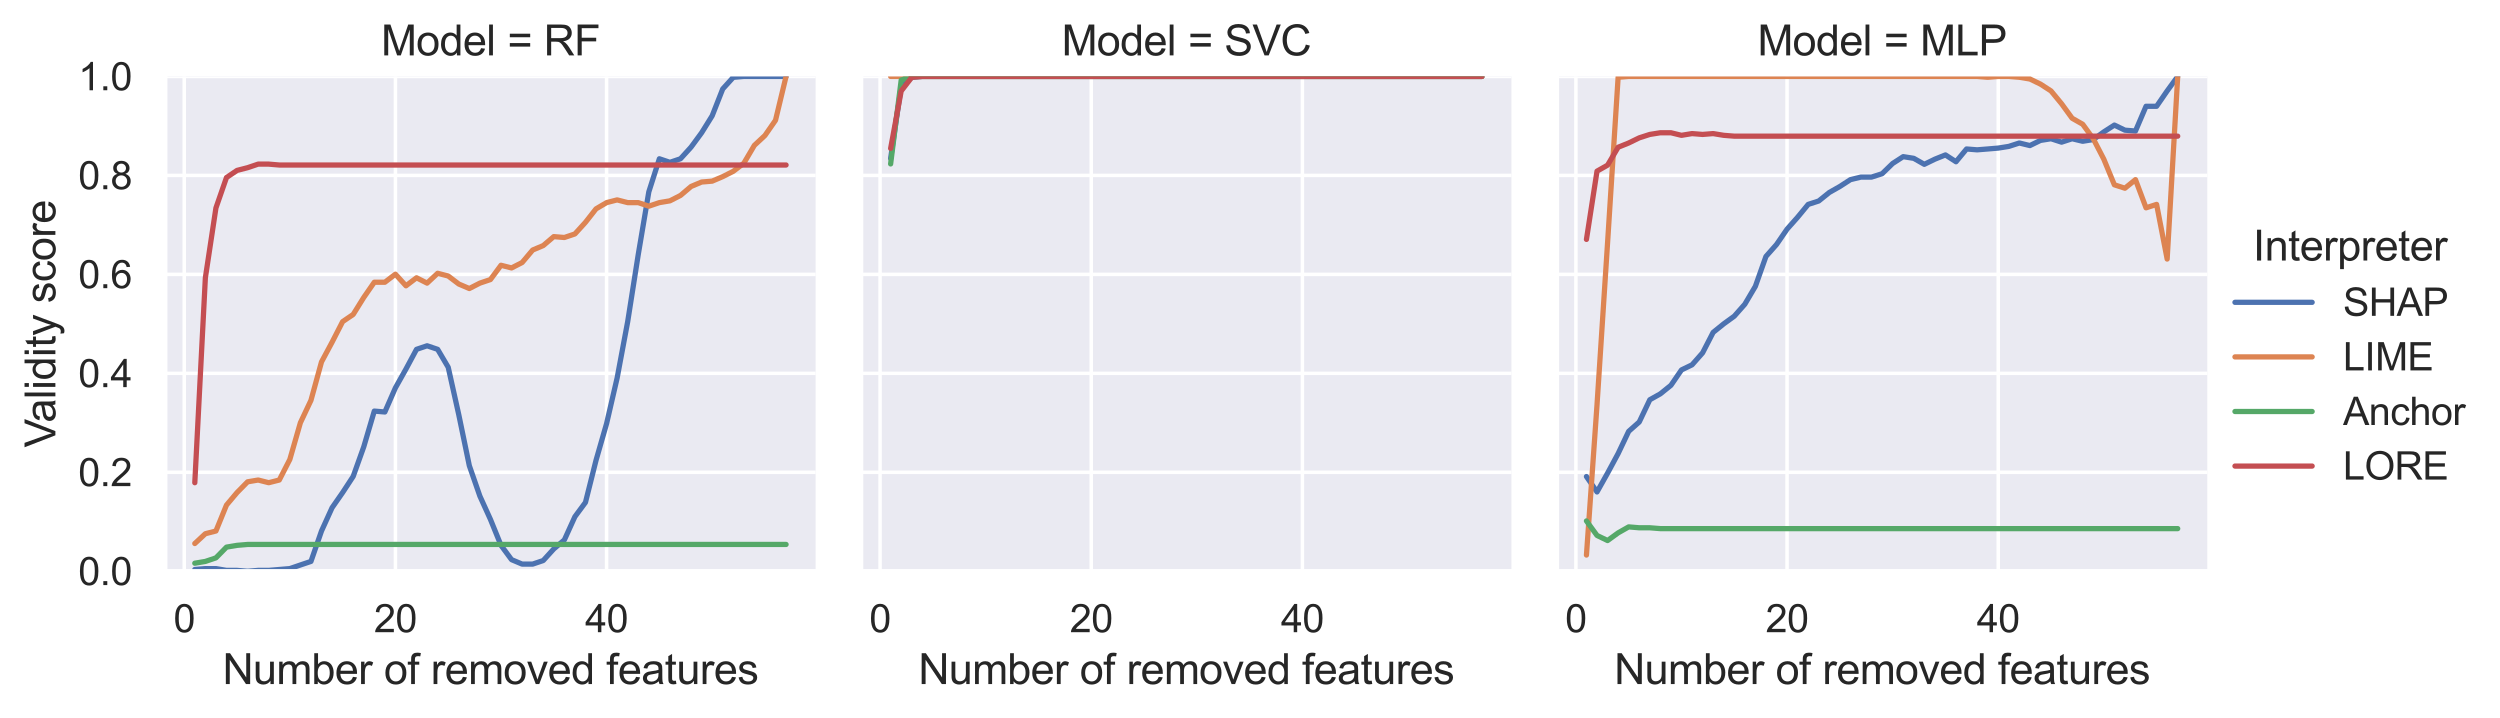 <?xml version="1.0" encoding="utf-8" standalone="no"?>
<!DOCTYPE svg PUBLIC "-//W3C//DTD SVG 1.1//EN"
  "http://www.w3.org/Graphics/SVG/1.1/DTD/svg11.dtd">
<svg xmlns:xlink="http://www.w3.org/1999/xlink" width="712.658pt" height="204.584pt" viewBox="0 0 712.658 204.584" xmlns="http://www.w3.org/2000/svg" version="1.1">
 <defs>
  <style type="text/css">*{stroke-linejoin: round; stroke-linecap: butt}</style>
 </defs>
 <g id="figure_1">
  <g id="patch_1">
   <path d="M 0 204.584 
L 712.658 204.584 
L 712.658 0 
L 0 0 
z
" style="fill: #ffffff"/>
  </g>
  <g id="axes_1">
   <g id="patch_2">
    <path d="M 47.105 162.849 
L 232.506 162.849 
L 232.506 21.789 
L 47.105 21.789 
z
" style="fill: #eaeaf2"/>
   </g>
   <g id="matplotlib.axis_1">
    <g id="xtick_1">
     <g id="line2d_1">
      <path d="M 52.523 162.849 
L 52.523 21.789 
" clip-path="url(#p272e0fad23)" style="fill: none; stroke: #ffffff; stroke-linecap: round"/>
     </g>
     <g id="text_1">
      <!-- 0 -->
      <g style="fill: #262626" transform="translate(49.464 180.223) scale(0.11 -0.11)">
       <defs>
        <path id="ArialMT-30" d="M 266 2259 
Q 266 3072 433 3567 
Q 600 4063 929 4331 
Q 1259 4600 1759 4600 
Q 2128 4600 2406 4451 
Q 2684 4303 2865 4023 
Q 3047 3744 3150 3342 
Q 3253 2941 3253 2259 
Q 3253 1453 3087 958 
Q 2922 463 2592 192 
Q 2263 -78 1759 -78 
Q 1097 -78 719 397 
Q 266 969 266 2259 
z
M 844 2259 
Q 844 1131 1108 757 
Q 1372 384 1759 384 
Q 2147 384 2411 759 
Q 2675 1134 2675 2259 
Q 2675 3391 2411 3762 
Q 2147 4134 1753 4134 
Q 1366 4134 1134 3806 
Q 844 3388 844 2259 
z
" transform="scale(0.016)"/>
       </defs>
       <use xlink:href="#ArialMT-30"/>
      </g>
     </g>
    </g>
    <g id="xtick_2">
     <g id="line2d_2">
      <path d="M 112.718 162.849 
L 112.718 21.789 
" clip-path="url(#p272e0fad23)" style="fill: none; stroke: #ffffff; stroke-linecap: round"/>
     </g>
     <g id="text_2">
      <!-- 20 -->
      <g style="fill: #262626" transform="translate(106.601 180.223) scale(0.11 -0.11)">
       <defs>
        <path id="ArialMT-32" d="M 3222 541 
L 3222 0 
L 194 0 
Q 188 203 259 391 
Q 375 700 629 1000 
Q 884 1300 1366 1694 
Q 2113 2306 2375 2664 
Q 2638 3022 2638 3341 
Q 2638 3675 2398 3904 
Q 2159 4134 1775 4134 
Q 1369 4134 1125 3890 
Q 881 3647 878 3216 
L 300 3275 
Q 359 3922 746 4261 
Q 1134 4600 1788 4600 
Q 2447 4600 2831 4234 
Q 3216 3869 3216 3328 
Q 3216 3053 3103 2787 
Q 2991 2522 2730 2228 
Q 2469 1934 1863 1422 
Q 1356 997 1212 845 
Q 1069 694 975 541 
L 3222 541 
z
" transform="scale(0.016)"/>
       </defs>
       <use xlink:href="#ArialMT-32"/>
       <use xlink:href="#ArialMT-30" x="55.615"/>
      </g>
     </g>
    </g>
    <g id="xtick_3">
     <g id="line2d_3">
      <path d="M 172.913 162.849 
L 172.913 21.789 
" clip-path="url(#p272e0fad23)" style="fill: none; stroke: #ffffff; stroke-linecap: round"/>
     </g>
     <g id="text_3">
      <!-- 40 -->
      <g style="fill: #262626" transform="translate(166.796 180.223) scale(0.11 -0.11)">
       <defs>
        <path id="ArialMT-34" d="M 2069 0 
L 2069 1097 
L 81 1097 
L 81 1613 
L 2172 4581 
L 2631 4581 
L 2631 1613 
L 3250 1613 
L 3250 1097 
L 2631 1097 
L 2631 0 
L 2069 0 
z
M 2069 1613 
L 2069 3678 
L 634 1613 
L 2069 1613 
z
" transform="scale(0.016)"/>
       </defs>
       <use xlink:href="#ArialMT-34"/>
       <use xlink:href="#ArialMT-30" x="55.615"/>
      </g>
     </g>
    </g>
    <g id="text_4">
     <!-- Number of removed features -->
     <g style="fill: #262626" transform="translate(63.443 194.999) scale(0.12 -0.12)">
      <defs>
       <path id="ArialMT-4e" d="M 488 0 
L 488 4581 
L 1109 4581 
L 3516 984 
L 3516 4581 
L 4097 4581 
L 4097 0 
L 3475 0 
L 1069 3600 
L 1069 0 
L 488 0 
z
" transform="scale(0.016)"/>
       <path id="ArialMT-75" d="M 2597 0 
L 2597 488 
Q 2209 -75 1544 -75 
Q 1250 -75 995 37 
Q 741 150 617 320 
Q 494 491 444 738 
Q 409 903 409 1263 
L 409 3319 
L 972 3319 
L 972 1478 
Q 972 1038 1006 884 
Q 1059 663 1231 536 
Q 1403 409 1656 409 
Q 1909 409 2131 539 
Q 2353 669 2445 892 
Q 2538 1116 2538 1541 
L 2538 3319 
L 3100 3319 
L 3100 0 
L 2597 0 
z
" transform="scale(0.016)"/>
       <path id="ArialMT-6d" d="M 422 0 
L 422 3319 
L 925 3319 
L 925 2853 
Q 1081 3097 1340 3245 
Q 1600 3394 1931 3394 
Q 2300 3394 2536 3241 
Q 2772 3088 2869 2813 
Q 3263 3394 3894 3394 
Q 4388 3394 4653 3120 
Q 4919 2847 4919 2278 
L 4919 0 
L 4359 0 
L 4359 2091 
Q 4359 2428 4304 2576 
Q 4250 2725 4106 2815 
Q 3963 2906 3769 2906 
Q 3419 2906 3187 2673 
Q 2956 2441 2956 1928 
L 2956 0 
L 2394 0 
L 2394 2156 
Q 2394 2531 2256 2718 
Q 2119 2906 1806 2906 
Q 1569 2906 1367 2781 
Q 1166 2656 1075 2415 
Q 984 2175 984 1722 
L 984 0 
L 422 0 
z
" transform="scale(0.016)"/>
       <path id="ArialMT-62" d="M 941 0 
L 419 0 
L 419 4581 
L 981 4581 
L 981 2947 
Q 1338 3394 1891 3394 
Q 2197 3394 2470 3270 
Q 2744 3147 2920 2923 
Q 3097 2700 3197 2384 
Q 3297 2069 3297 1709 
Q 3297 856 2875 390 
Q 2453 -75 1863 -75 
Q 1275 -75 941 416 
L 941 0 
z
M 934 1684 
Q 934 1088 1097 822 
Q 1363 388 1816 388 
Q 2184 388 2453 708 
Q 2722 1028 2722 1663 
Q 2722 2313 2464 2622 
Q 2206 2931 1841 2931 
Q 1472 2931 1203 2611 
Q 934 2291 934 1684 
z
" transform="scale(0.016)"/>
       <path id="ArialMT-65" d="M 2694 1069 
L 3275 997 
Q 3138 488 2766 206 
Q 2394 -75 1816 -75 
Q 1088 -75 661 373 
Q 234 822 234 1631 
Q 234 2469 665 2931 
Q 1097 3394 1784 3394 
Q 2450 3394 2872 2941 
Q 3294 2488 3294 1666 
Q 3294 1616 3291 1516 
L 816 1516 
Q 847 969 1125 678 
Q 1403 388 1819 388 
Q 2128 388 2347 550 
Q 2566 713 2694 1069 
z
M 847 1978 
L 2700 1978 
Q 2663 2397 2488 2606 
Q 2219 2931 1791 2931 
Q 1403 2931 1139 2672 
Q 875 2413 847 1978 
z
" transform="scale(0.016)"/>
       <path id="ArialMT-72" d="M 416 0 
L 416 3319 
L 922 3319 
L 922 2816 
Q 1116 3169 1280 3281 
Q 1444 3394 1641 3394 
Q 1925 3394 2219 3213 
L 2025 2691 
Q 1819 2813 1613 2813 
Q 1428 2813 1281 2702 
Q 1134 2591 1072 2394 
Q 978 2094 978 1738 
L 978 0 
L 416 0 
z
" transform="scale(0.016)"/>
       <path id="ArialMT-20" transform="scale(0.016)"/>
       <path id="ArialMT-6f" d="M 213 1659 
Q 213 2581 725 3025 
Q 1153 3394 1769 3394 
Q 2453 3394 2887 2945 
Q 3322 2497 3322 1706 
Q 3322 1066 3130 698 
Q 2938 331 2570 128 
Q 2203 -75 1769 -75 
Q 1072 -75 642 372 
Q 213 819 213 1659 
z
M 791 1659 
Q 791 1022 1069 705 
Q 1347 388 1769 388 
Q 2188 388 2466 706 
Q 2744 1025 2744 1678 
Q 2744 2294 2464 2611 
Q 2184 2928 1769 2928 
Q 1347 2928 1069 2612 
Q 791 2297 791 1659 
z
" transform="scale(0.016)"/>
       <path id="ArialMT-66" d="M 556 0 
L 556 2881 
L 59 2881 
L 59 3319 
L 556 3319 
L 556 3672 
Q 556 4006 616 4169 
Q 697 4388 901 4523 
Q 1106 4659 1475 4659 
Q 1713 4659 2000 4603 
L 1916 4113 
Q 1741 4144 1584 4144 
Q 1328 4144 1222 4034 
Q 1116 3925 1116 3625 
L 1116 3319 
L 1763 3319 
L 1763 2881 
L 1116 2881 
L 1116 0 
L 556 0 
z
" transform="scale(0.016)"/>
       <path id="ArialMT-76" d="M 1344 0 
L 81 3319 
L 675 3319 
L 1388 1331 
Q 1503 1009 1600 663 
Q 1675 925 1809 1294 
L 2547 3319 
L 3125 3319 
L 1869 0 
L 1344 0 
z
" transform="scale(0.016)"/>
       <path id="ArialMT-64" d="M 2575 0 
L 2575 419 
Q 2259 -75 1647 -75 
Q 1250 -75 917 144 
Q 584 363 401 755 
Q 219 1147 219 1656 
Q 219 2153 384 2558 
Q 550 2963 881 3178 
Q 1213 3394 1622 3394 
Q 1922 3394 2156 3267 
Q 2391 3141 2538 2938 
L 2538 4581 
L 3097 4581 
L 3097 0 
L 2575 0 
z
M 797 1656 
Q 797 1019 1065 703 
Q 1334 388 1700 388 
Q 2069 388 2326 689 
Q 2584 991 2584 1609 
Q 2584 2291 2321 2609 
Q 2059 2928 1675 2928 
Q 1300 2928 1048 2622 
Q 797 2316 797 1656 
z
" transform="scale(0.016)"/>
       <path id="ArialMT-61" d="M 2588 409 
Q 2275 144 1986 34 
Q 1697 -75 1366 -75 
Q 819 -75 525 192 
Q 231 459 231 875 
Q 231 1119 342 1320 
Q 453 1522 633 1644 
Q 813 1766 1038 1828 
Q 1203 1872 1538 1913 
Q 2219 1994 2541 2106 
Q 2544 2222 2544 2253 
Q 2544 2597 2384 2738 
Q 2169 2928 1744 2928 
Q 1347 2928 1158 2789 
Q 969 2650 878 2297 
L 328 2372 
Q 403 2725 575 2942 
Q 747 3159 1072 3276 
Q 1397 3394 1825 3394 
Q 2250 3394 2515 3294 
Q 2781 3194 2906 3042 
Q 3031 2891 3081 2659 
Q 3109 2516 3109 2141 
L 3109 1391 
Q 3109 606 3145 398 
Q 3181 191 3288 0 
L 2700 0 
Q 2613 175 2588 409 
z
M 2541 1666 
Q 2234 1541 1622 1453 
Q 1275 1403 1131 1340 
Q 988 1278 909 1158 
Q 831 1038 831 891 
Q 831 666 1001 516 
Q 1172 366 1500 366 
Q 1825 366 2078 508 
Q 2331 650 2450 897 
Q 2541 1088 2541 1459 
L 2541 1666 
z
" transform="scale(0.016)"/>
       <path id="ArialMT-74" d="M 1650 503 
L 1731 6 
Q 1494 -44 1306 -44 
Q 1000 -44 831 53 
Q 663 150 594 308 
Q 525 466 525 972 
L 525 2881 
L 113 2881 
L 113 3319 
L 525 3319 
L 525 4141 
L 1084 4478 
L 1084 3319 
L 1650 3319 
L 1650 2881 
L 1084 2881 
L 1084 941 
Q 1084 700 1114 631 
Q 1144 563 1211 522 
Q 1278 481 1403 481 
Q 1497 481 1650 503 
z
" transform="scale(0.016)"/>
       <path id="ArialMT-73" d="M 197 991 
L 753 1078 
Q 800 744 1014 566 
Q 1228 388 1613 388 
Q 2000 388 2187 545 
Q 2375 703 2375 916 
Q 2375 1106 2209 1216 
Q 2094 1291 1634 1406 
Q 1016 1563 777 1677 
Q 538 1791 414 1992 
Q 291 2194 291 2438 
Q 291 2659 392 2848 
Q 494 3038 669 3163 
Q 800 3259 1026 3326 
Q 1253 3394 1513 3394 
Q 1903 3394 2198 3281 
Q 2494 3169 2634 2976 
Q 2775 2784 2828 2463 
L 2278 2388 
Q 2241 2644 2061 2787 
Q 1881 2931 1553 2931 
Q 1166 2931 1000 2803 
Q 834 2675 834 2503 
Q 834 2394 903 2306 
Q 972 2216 1119 2156 
Q 1203 2125 1616 2013 
Q 2213 1853 2448 1751 
Q 2684 1650 2818 1456 
Q 2953 1263 2953 975 
Q 2953 694 2789 445 
Q 2625 197 2315 61 
Q 2006 -75 1616 -75 
Q 969 -75 630 194 
Q 291 463 197 991 
z
" transform="scale(0.016)"/>
      </defs>
      <use xlink:href="#ArialMT-4e"/>
      <use xlink:href="#ArialMT-75" x="72.217"/>
      <use xlink:href="#ArialMT-6d" x="127.832"/>
      <use xlink:href="#ArialMT-62" x="211.133"/>
      <use xlink:href="#ArialMT-65" x="266.748"/>
      <use xlink:href="#ArialMT-72" x="322.363"/>
      <use xlink:href="#ArialMT-20" x="355.664"/>
      <use xlink:href="#ArialMT-6f" x="383.447"/>
      <use xlink:href="#ArialMT-66" x="439.062"/>
      <use xlink:href="#ArialMT-20" x="466.846"/>
      <use xlink:href="#ArialMT-72" x="494.629"/>
      <use xlink:href="#ArialMT-65" x="527.93"/>
      <use xlink:href="#ArialMT-6d" x="583.545"/>
      <use xlink:href="#ArialMT-6f" x="666.846"/>
      <use xlink:href="#ArialMT-76" x="722.461"/>
      <use xlink:href="#ArialMT-65" x="772.461"/>
      <use xlink:href="#ArialMT-64" x="828.076"/>
      <use xlink:href="#ArialMT-20" x="883.691"/>
      <use xlink:href="#ArialMT-66" x="911.475"/>
      <use xlink:href="#ArialMT-65" x="939.258"/>
      <use xlink:href="#ArialMT-61" x="994.873"/>
      <use xlink:href="#ArialMT-74" x="1050.488"/>
      <use xlink:href="#ArialMT-75" x="1078.271"/>
      <use xlink:href="#ArialMT-72" x="1133.887"/>
      <use xlink:href="#ArialMT-65" x="1167.188"/>
      <use xlink:href="#ArialMT-73" x="1222.803"/>
     </g>
    </g>
   </g>
   <g id="matplotlib.axis_2">
    <g id="ytick_1">
     <g id="line2d_4">
      <path d="M 47.105 162.849 
L 232.506 162.849 
" clip-path="url(#p272e0fad23)" style="fill: none; stroke: #ffffff; stroke-linecap: round"/>
     </g>
     <g id="text_5">
      <!-- 0.0 -->
      <g style="fill: #262626" transform="translate(22.315 166.786) scale(0.11 -0.11)">
       <defs>
        <path id="ArialMT-2e" d="M 581 0 
L 581 641 
L 1222 641 
L 1222 0 
L 581 0 
z
" transform="scale(0.016)"/>
       </defs>
       <use xlink:href="#ArialMT-30"/>
       <use xlink:href="#ArialMT-2e" x="55.615"/>
       <use xlink:href="#ArialMT-30" x="83.398"/>
      </g>
     </g>
    </g>
    <g id="ytick_2">
     <g id="line2d_5">
      <path d="M 47.105 134.637 
L 232.506 134.637 
" clip-path="url(#p272e0fad23)" style="fill: none; stroke: #ffffff; stroke-linecap: round"/>
     </g>
     <g id="text_6">
      <!-- 0.2 -->
      <g style="fill: #262626" transform="translate(22.315 138.574) scale(0.11 -0.11)">
       <use xlink:href="#ArialMT-30"/>
       <use xlink:href="#ArialMT-2e" x="55.615"/>
       <use xlink:href="#ArialMT-32" x="83.398"/>
      </g>
     </g>
    </g>
    <g id="ytick_3">
     <g id="line2d_6">
      <path d="M 47.105 106.425 
L 232.506 106.425 
" clip-path="url(#p272e0fad23)" style="fill: none; stroke: #ffffff; stroke-linecap: round"/>
     </g>
     <g id="text_7">
      <!-- 0.4 -->
      <g style="fill: #262626" transform="translate(22.315 110.362) scale(0.11 -0.11)">
       <use xlink:href="#ArialMT-30"/>
       <use xlink:href="#ArialMT-2e" x="55.615"/>
       <use xlink:href="#ArialMT-34" x="83.398"/>
      </g>
     </g>
    </g>
    <g id="ytick_4">
     <g id="line2d_7">
      <path d="M 47.105 78.213 
L 232.506 78.213 
" clip-path="url(#p272e0fad23)" style="fill: none; stroke: #ffffff; stroke-linecap: round"/>
     </g>
     <g id="text_8">
      <!-- 0.6 -->
      <g style="fill: #262626" transform="translate(22.315 82.15) scale(0.11 -0.11)">
       <defs>
        <path id="ArialMT-36" d="M 3184 3459 
L 2625 3416 
Q 2550 3747 2413 3897 
Q 2184 4138 1850 4138 
Q 1581 4138 1378 3988 
Q 1113 3794 959 3422 
Q 806 3050 800 2363 
Q 1003 2672 1297 2822 
Q 1591 2972 1913 2972 
Q 2475 2972 2870 2558 
Q 3266 2144 3266 1488 
Q 3266 1056 3080 686 
Q 2894 316 2569 119 
Q 2244 -78 1831 -78 
Q 1128 -78 684 439 
Q 241 956 241 2144 
Q 241 3472 731 4075 
Q 1159 4600 1884 4600 
Q 2425 4600 2770 4297 
Q 3116 3994 3184 3459 
z
M 888 1484 
Q 888 1194 1011 928 
Q 1134 663 1356 523 
Q 1578 384 1822 384 
Q 2178 384 2434 671 
Q 2691 959 2691 1453 
Q 2691 1928 2437 2201 
Q 2184 2475 1800 2475 
Q 1419 2475 1153 2201 
Q 888 1928 888 1484 
z
" transform="scale(0.016)"/>
       </defs>
       <use xlink:href="#ArialMT-30"/>
       <use xlink:href="#ArialMT-2e" x="55.615"/>
       <use xlink:href="#ArialMT-36" x="83.398"/>
      </g>
     </g>
    </g>
    <g id="ytick_5">
     <g id="line2d_8">
      <path d="M 47.105 50.001 
L 232.506 50.001 
" clip-path="url(#p272e0fad23)" style="fill: none; stroke: #ffffff; stroke-linecap: round"/>
     </g>
     <g id="text_9">
      <!-- 0.8 -->
      <g style="fill: #262626" transform="translate(22.315 53.938) scale(0.11 -0.11)">
       <defs>
        <path id="ArialMT-38" d="M 1131 2484 
Q 781 2613 612 2850 
Q 444 3088 444 3419 
Q 444 3919 803 4259 
Q 1163 4600 1759 4600 
Q 2359 4600 2725 4251 
Q 3091 3903 3091 3403 
Q 3091 3084 2923 2848 
Q 2756 2613 2416 2484 
Q 2838 2347 3058 2040 
Q 3278 1734 3278 1309 
Q 3278 722 2862 322 
Q 2447 -78 1769 -78 
Q 1091 -78 675 323 
Q 259 725 259 1325 
Q 259 1772 486 2073 
Q 713 2375 1131 2484 
z
M 1019 3438 
Q 1019 3113 1228 2906 
Q 1438 2700 1772 2700 
Q 2097 2700 2305 2904 
Q 2513 3109 2513 3406 
Q 2513 3716 2298 3927 
Q 2084 4138 1766 4138 
Q 1444 4138 1231 3931 
Q 1019 3725 1019 3438 
z
M 838 1322 
Q 838 1081 952 856 
Q 1066 631 1291 507 
Q 1516 384 1775 384 
Q 2178 384 2440 643 
Q 2703 903 2703 1303 
Q 2703 1709 2433 1975 
Q 2163 2241 1756 2241 
Q 1359 2241 1098 1978 
Q 838 1716 838 1322 
z
" transform="scale(0.016)"/>
       </defs>
       <use xlink:href="#ArialMT-30"/>
       <use xlink:href="#ArialMT-2e" x="55.615"/>
       <use xlink:href="#ArialMT-38" x="83.398"/>
      </g>
     </g>
    </g>
    <g id="ytick_6">
     <g id="line2d_9">
      <path d="M 47.105 21.789 
L 232.506 21.789 
" clip-path="url(#p272e0fad23)" style="fill: none; stroke: #ffffff; stroke-linecap: round"/>
     </g>
     <g id="text_10">
      <!-- 1.0 -->
      <g style="fill: #262626" transform="translate(22.315 25.726) scale(0.11 -0.11)">
       <defs>
        <path id="ArialMT-31" d="M 2384 0 
L 1822 0 
L 1822 3584 
Q 1619 3391 1289 3197 
Q 959 3003 697 2906 
L 697 3450 
Q 1169 3672 1522 3987 
Q 1875 4303 2022 4600 
L 2384 4600 
L 2384 0 
z
" transform="scale(0.016)"/>
       </defs>
       <use xlink:href="#ArialMT-31"/>
       <use xlink:href="#ArialMT-2e" x="55.615"/>
       <use xlink:href="#ArialMT-30" x="83.398"/>
      </g>
     </g>
    </g>
    <g id="text_11">
     <!-- Validity score -->
     <g style="fill: #262626" transform="translate(15.789 127.556) rotate(-90) scale(0.12 -0.12)">
      <defs>
       <path id="ArialMT-56" d="M 1803 0 
L 28 4581 
L 684 4581 
L 1875 1253 
Q 2019 853 2116 503 
Q 2222 878 2363 1253 
L 3600 4581 
L 4219 4581 
L 2425 0 
L 1803 0 
z
" transform="scale(0.016)"/>
       <path id="ArialMT-6c" d="M 409 0 
L 409 4581 
L 972 4581 
L 972 0 
L 409 0 
z
" transform="scale(0.016)"/>
       <path id="ArialMT-69" d="M 425 3934 
L 425 4581 
L 988 4581 
L 988 3934 
L 425 3934 
z
M 425 0 
L 425 3319 
L 988 3319 
L 988 0 
L 425 0 
z
" transform="scale(0.016)"/>
       <path id="ArialMT-79" d="M 397 -1278 
L 334 -750 
Q 519 -800 656 -800 
Q 844 -800 956 -737 
Q 1069 -675 1141 -563 
Q 1194 -478 1313 -144 
Q 1328 -97 1363 -6 
L 103 3319 
L 709 3319 
L 1400 1397 
Q 1534 1031 1641 628 
Q 1738 1016 1872 1384 
L 2581 3319 
L 3144 3319 
L 1881 -56 
Q 1678 -603 1566 -809 
Q 1416 -1088 1222 -1217 
Q 1028 -1347 759 -1347 
Q 597 -1347 397 -1278 
z
" transform="scale(0.016)"/>
       <path id="ArialMT-63" d="M 2588 1216 
L 3141 1144 
Q 3050 572 2676 248 
Q 2303 -75 1759 -75 
Q 1078 -75 664 370 
Q 250 816 250 1647 
Q 250 2184 428 2587 
Q 606 2991 970 3192 
Q 1334 3394 1763 3394 
Q 2303 3394 2647 3120 
Q 2991 2847 3088 2344 
L 2541 2259 
Q 2463 2594 2264 2762 
Q 2066 2931 1784 2931 
Q 1359 2931 1093 2626 
Q 828 2322 828 1663 
Q 828 994 1084 691 
Q 1341 388 1753 388 
Q 2084 388 2306 591 
Q 2528 794 2588 1216 
z
" transform="scale(0.016)"/>
      </defs>
      <use xlink:href="#ArialMT-56"/>
      <use xlink:href="#ArialMT-61" x="59.324"/>
      <use xlink:href="#ArialMT-6c" x="114.939"/>
      <use xlink:href="#ArialMT-69" x="137.156"/>
      <use xlink:href="#ArialMT-64" x="159.373"/>
      <use xlink:href="#ArialMT-69" x="214.988"/>
      <use xlink:href="#ArialMT-74" x="237.205"/>
      <use xlink:href="#ArialMT-79" x="264.988"/>
      <use xlink:href="#ArialMT-20" x="314.988"/>
      <use xlink:href="#ArialMT-73" x="342.771"/>
      <use xlink:href="#ArialMT-63" x="392.771"/>
      <use xlink:href="#ArialMT-6f" x="442.771"/>
      <use xlink:href="#ArialMT-72" x="498.387"/>
      <use xlink:href="#ArialMT-65" x="531.688"/>
     </g>
    </g>
   </g>
   <g id="PolyCollection_1"/>
   <g id="PolyCollection_2"/>
   <g id="PolyCollection_3"/>
   <g id="PolyCollection_4"/>
   <g id="line2d_10">
    <path d="M 55.532 162.342 
L 58.542 162.088 
L 61.552 162.088 
L 64.562 162.595 
L 67.571 162.595 
L 70.581 162.849 
L 73.591 162.595 
L 76.601 162.595 
L 79.61 162.342 
L 82.62 162.088 
L 85.63 161.058 
L 88.64 160.042 
L 91.649 151.367 
L 94.659 144.737 
L 97.669 140.407 
L 100.679 135.808 
L 103.688 127.387 
L 106.698 117.188 
L 109.708 117.442 
L 112.718 110.558 
L 115.727 105.198 
L 118.737 99.584 
L 121.747 98.568 
L 124.757 99.584 
L 127.766 104.69 
L 130.776 118.204 
L 133.786 132.747 
L 136.796 141.422 
L 139.805 148.052 
L 142.815 155.458 
L 145.825 159.534 
L 148.835 160.804 
L 151.844 160.804 
L 154.854 159.788 
L 157.864 156.473 
L 160.874 153.92 
L 163.883 147.29 
L 166.893 143.214 
L 169.903 131.224 
L 172.913 120.757 
L 175.922 107.751 
L 178.932 91.685 
L 181.942 72.557 
L 184.952 54.699 
L 187.961 45.262 
L 190.971 46.277 
L 193.981 45.262 
L 196.991 41.947 
L 200 37.856 
L 203.01 33.018 
L 206.02 25.358 
L 209.03 22.043 
L 212.039 21.789 
L 215.049 21.789 
L 218.059 21.789 
L 221.069 21.789 
L 224.078 21.789 
" clip-path="url(#p272e0fad23)" style="fill: none; stroke: #4c72b0; stroke-width: 1.5; stroke-linecap: round"/>
   </g>
   <g id="line2d_11">
    <path d="M 55.532 154.936 
L 58.542 152.143 
L 61.552 151.367 
L 64.562 143.976 
L 67.571 140.407 
L 70.581 137.346 
L 73.591 136.838 
L 76.601 137.6 
L 79.61 136.838 
L 82.62 130.97 
L 85.63 120.503 
L 88.64 114.127 
L 91.649 103.167 
L 94.659 97.553 
L 97.669 91.685 
L 100.679 89.639 
L 103.688 84.801 
L 106.698 80.456 
L 109.708 80.456 
L 112.718 78.157 
L 115.727 81.472 
L 118.737 79.187 
L 121.747 80.71 
L 124.757 77.903 
L 127.766 78.679 
L 130.776 80.964 
L 133.786 82.248 
L 136.796 80.71 
L 139.805 79.695 
L 142.815 75.618 
L 145.825 76.38 
L 148.835 74.842 
L 151.844 71.273 
L 154.854 70.004 
L 157.864 67.45 
L 160.874 67.704 
L 163.883 66.689 
L 166.893 63.374 
L 169.903 59.537 
L 172.913 57.76 
L 175.922 56.984 
L 178.932 57.76 
L 181.942 57.76 
L 184.952 58.775 
L 187.961 57.76 
L 190.971 57.252 
L 193.981 55.714 
L 196.991 53.161 
L 200 51.892 
L 203.01 51.638 
L 206.02 50.354 
L 209.03 48.831 
L 212.039 46.531 
L 215.049 41.425 
L 218.059 38.618 
L 221.069 34.287 
L 224.078 21.789 
" clip-path="url(#p272e0fad23)" style="fill: none; stroke: #dd8452; stroke-width: 1.5; stroke-linecap: round"/>
   </g>
   <g id="line2d_12">
    <path d="M 55.532 160.55 
L 58.542 160.042 
L 61.552 159.027 
L 64.562 155.966 
L 67.571 155.458 
L 70.581 155.204 
L 73.591 155.204 
L 76.601 155.204 
L 79.61 155.204 
L 82.62 155.204 
L 85.63 155.204 
L 88.64 155.204 
L 91.649 155.204 
L 94.659 155.204 
L 97.669 155.204 
L 100.679 155.204 
L 103.688 155.204 
L 106.698 155.204 
L 109.708 155.204 
L 112.718 155.204 
L 115.727 155.204 
L 118.737 155.204 
L 121.747 155.204 
L 124.757 155.204 
L 127.766 155.204 
L 130.776 155.204 
L 133.786 155.204 
L 136.796 155.204 
L 139.805 155.204 
L 142.815 155.204 
L 145.825 155.204 
L 148.835 155.204 
L 151.844 155.204 
L 154.854 155.204 
L 157.864 155.204 
L 160.874 155.204 
L 163.883 155.204 
L 166.893 155.204 
L 169.903 155.204 
L 172.913 155.204 
L 175.922 155.204 
L 178.932 155.204 
L 181.942 155.204 
L 184.952 155.204 
L 187.961 155.204 
L 190.971 155.204 
L 193.981 155.204 
L 196.991 155.204 
L 200 155.204 
L 203.01 155.204 
L 206.02 155.204 
L 209.03 155.204 
L 212.039 155.204 
L 215.049 155.204 
L 218.059 155.204 
L 221.069 155.204 
L 224.078 155.204 
" clip-path="url(#p272e0fad23)" style="fill: none; stroke: #55a868; stroke-width: 1.5; stroke-linecap: round"/>
   </g>
   <g id="line2d_13">
    <path d="M 55.532 137.6 
L 58.542 79.187 
L 61.552 59.283 
L 64.562 50.608 
L 67.571 48.577 
L 70.581 47.801 
L 73.591 46.785 
L 76.601 46.785 
L 79.61 47.039 
L 82.62 47.039 
L 85.63 47.039 
L 88.64 47.039 
L 91.649 47.039 
L 94.659 47.039 
L 97.669 47.039 
L 100.679 47.039 
L 103.688 47.039 
L 106.698 47.039 
L 109.708 47.039 
L 112.718 47.039 
L 115.727 47.039 
L 118.737 47.039 
L 121.747 47.039 
L 124.757 47.039 
L 127.766 47.039 
L 130.776 47.039 
L 133.786 47.039 
L 136.796 47.039 
L 139.805 47.039 
L 142.815 47.039 
L 145.825 47.039 
L 148.835 47.039 
L 151.844 47.039 
L 154.854 47.039 
L 157.864 47.039 
L 160.874 47.039 
L 163.883 47.039 
L 166.893 47.039 
L 169.903 47.039 
L 172.913 47.039 
L 175.922 47.039 
L 178.932 47.039 
L 181.942 47.039 
L 184.952 47.039 
L 187.961 47.039 
L 190.971 47.039 
L 193.981 47.039 
L 196.991 47.039 
L 200 47.039 
L 203.01 47.039 
L 206.02 47.039 
L 209.03 47.039 
L 212.039 47.039 
L 215.049 47.039 
L 218.059 47.039 
L 221.069 47.039 
L 224.078 47.039 
" clip-path="url(#p272e0fad23)" style="fill: none; stroke: #c44e52; stroke-width: 1.5; stroke-linecap: round"/>
   </g>
   <g id="patch_3">
    <path d="M 47.105 162.849 
L 47.105 21.789 
" style="fill: none; stroke: #ffffff; stroke-width: 1.25; stroke-linejoin: miter; stroke-linecap: square"/>
   </g>
   <g id="patch_4">
    <path d="M 47.105 162.849 
L 232.506 162.849 
" style="fill: none; stroke: #ffffff; stroke-width: 1.25; stroke-linejoin: miter; stroke-linecap: square"/>
   </g>
   <g id="text_12">
    <!-- Model = RF -->
    <g style="fill: #262626" transform="translate(108.629 15.789) scale(0.12 -0.12)">
     <defs>
      <path id="ArialMT-4d" d="M 475 0 
L 475 4581 
L 1388 4581 
L 2472 1338 
Q 2622 884 2691 659 
Q 2769 909 2934 1394 
L 4031 4581 
L 4847 4581 
L 4847 0 
L 4263 0 
L 4263 3834 
L 2931 0 
L 2384 0 
L 1059 3900 
L 1059 0 
L 475 0 
z
" transform="scale(0.016)"/>
      <path id="ArialMT-3d" d="M 3381 2694 
L 356 2694 
L 356 3219 
L 3381 3219 
L 3381 2694 
z
M 3381 1303 
L 356 1303 
L 356 1828 
L 3381 1828 
L 3381 1303 
z
" transform="scale(0.016)"/>
      <path id="ArialMT-52" d="M 503 0 
L 503 4581 
L 2534 4581 
Q 3147 4581 3465 4457 
Q 3784 4334 3975 4021 
Q 4166 3709 4166 3331 
Q 4166 2844 3850 2509 
Q 3534 2175 2875 2084 
Q 3116 1969 3241 1856 
Q 3506 1613 3744 1247 
L 4541 0 
L 3778 0 
L 3172 953 
Q 2906 1366 2734 1584 
Q 2563 1803 2427 1890 
Q 2291 1978 2150 2013 
Q 2047 2034 1813 2034 
L 1109 2034 
L 1109 0 
L 503 0 
z
M 1109 2559 
L 2413 2559 
Q 2828 2559 3062 2645 
Q 3297 2731 3419 2920 
Q 3541 3109 3541 3331 
Q 3541 3656 3305 3865 
Q 3069 4075 2559 4075 
L 1109 4075 
L 1109 2559 
z
" transform="scale(0.016)"/>
      <path id="ArialMT-46" d="M 525 0 
L 525 4581 
L 3616 4581 
L 3616 4041 
L 1131 4041 
L 1131 2622 
L 3281 2622 
L 3281 2081 
L 1131 2081 
L 1131 0 
L 525 0 
z
" transform="scale(0.016)"/>
     </defs>
     <use xlink:href="#ArialMT-4d"/>
     <use xlink:href="#ArialMT-6f" x="83.301"/>
     <use xlink:href="#ArialMT-64" x="138.916"/>
     <use xlink:href="#ArialMT-65" x="194.531"/>
     <use xlink:href="#ArialMT-6c" x="250.146"/>
     <use xlink:href="#ArialMT-20" x="272.363"/>
     <use xlink:href="#ArialMT-3d" x="300.146"/>
     <use xlink:href="#ArialMT-20" x="358.545"/>
     <use xlink:href="#ArialMT-52" x="386.328"/>
     <use xlink:href="#ArialMT-46" x="458.545"/>
    </g>
   </g>
  </g>
  <g id="axes_2">
   <g id="patch_5">
    <path d="M 245.459 162.849 
L 430.859 162.849 
L 430.859 21.789 
L 245.459 21.789 
z
" style="fill: #eaeaf2"/>
   </g>
   <g id="matplotlib.axis_3">
    <g id="xtick_4">
     <g id="line2d_14">
      <path d="M 250.876 162.849 
L 250.876 21.789 
" clip-path="url(#p982ce6b6c9)" style="fill: none; stroke: #ffffff; stroke-linecap: round"/>
     </g>
     <g id="text_13">
      <!-- 0 -->
      <g style="fill: #262626" transform="translate(247.818 180.223) scale(0.11 -0.11)">
       <use xlink:href="#ArialMT-30"/>
      </g>
     </g>
    </g>
    <g id="xtick_5">
     <g id="line2d_15">
      <path d="M 311.071 162.849 
L 311.071 21.789 
" clip-path="url(#p982ce6b6c9)" style="fill: none; stroke: #ffffff; stroke-linecap: round"/>
     </g>
     <g id="text_14">
      <!-- 20 -->
      <g style="fill: #262626" transform="translate(304.954 180.223) scale(0.11 -0.11)">
       <use xlink:href="#ArialMT-32"/>
       <use xlink:href="#ArialMT-30" x="55.615"/>
      </g>
     </g>
    </g>
    <g id="xtick_6">
     <g id="line2d_16">
      <path d="M 371.266 162.849 
L 371.266 21.789 
" clip-path="url(#p982ce6b6c9)" style="fill: none; stroke: #ffffff; stroke-linecap: round"/>
     </g>
     <g id="text_15">
      <!-- 40 -->
      <g style="fill: #262626" transform="translate(365.149 180.223) scale(0.11 -0.11)">
       <use xlink:href="#ArialMT-34"/>
       <use xlink:href="#ArialMT-30" x="55.615"/>
      </g>
     </g>
    </g>
    <g id="text_16">
     <!-- Number of removed features -->
     <g style="fill: #262626" transform="translate(261.797 194.999) scale(0.12 -0.12)">
      <use xlink:href="#ArialMT-4e"/>
      <use xlink:href="#ArialMT-75" x="72.217"/>
      <use xlink:href="#ArialMT-6d" x="127.832"/>
      <use xlink:href="#ArialMT-62" x="211.133"/>
      <use xlink:href="#ArialMT-65" x="266.748"/>
      <use xlink:href="#ArialMT-72" x="322.363"/>
      <use xlink:href="#ArialMT-20" x="355.664"/>
      <use xlink:href="#ArialMT-6f" x="383.447"/>
      <use xlink:href="#ArialMT-66" x="439.062"/>
      <use xlink:href="#ArialMT-20" x="466.846"/>
      <use xlink:href="#ArialMT-72" x="494.629"/>
      <use xlink:href="#ArialMT-65" x="527.93"/>
      <use xlink:href="#ArialMT-6d" x="583.545"/>
      <use xlink:href="#ArialMT-6f" x="666.846"/>
      <use xlink:href="#ArialMT-76" x="722.461"/>
      <use xlink:href="#ArialMT-65" x="772.461"/>
      <use xlink:href="#ArialMT-64" x="828.076"/>
      <use xlink:href="#ArialMT-20" x="883.691"/>
      <use xlink:href="#ArialMT-66" x="911.475"/>
      <use xlink:href="#ArialMT-65" x="939.258"/>
      <use xlink:href="#ArialMT-61" x="994.873"/>
      <use xlink:href="#ArialMT-74" x="1050.488"/>
      <use xlink:href="#ArialMT-75" x="1078.271"/>
      <use xlink:href="#ArialMT-72" x="1133.887"/>
      <use xlink:href="#ArialMT-65" x="1167.188"/>
      <use xlink:href="#ArialMT-73" x="1222.803"/>
     </g>
    </g>
   </g>
   <g id="matplotlib.axis_4">
    <g id="ytick_7">
     <g id="line2d_17">
      <path d="M 245.459 162.849 
L 430.859 162.849 
" clip-path="url(#p982ce6b6c9)" style="fill: none; stroke: #ffffff; stroke-linecap: round"/>
     </g>
    </g>
    <g id="ytick_8">
     <g id="line2d_18">
      <path d="M 245.459 134.637 
L 430.859 134.637 
" clip-path="url(#p982ce6b6c9)" style="fill: none; stroke: #ffffff; stroke-linecap: round"/>
     </g>
    </g>
    <g id="ytick_9">
     <g id="line2d_19">
      <path d="M 245.459 106.425 
L 430.859 106.425 
" clip-path="url(#p982ce6b6c9)" style="fill: none; stroke: #ffffff; stroke-linecap: round"/>
     </g>
    </g>
    <g id="ytick_10">
     <g id="line2d_20">
      <path d="M 245.459 78.213 
L 430.859 78.213 
" clip-path="url(#p982ce6b6c9)" style="fill: none; stroke: #ffffff; stroke-linecap: round"/>
     </g>
    </g>
    <g id="ytick_11">
     <g id="line2d_21">
      <path d="M 245.459 50.001 
L 430.859 50.001 
" clip-path="url(#p982ce6b6c9)" style="fill: none; stroke: #ffffff; stroke-linecap: round"/>
     </g>
    </g>
    <g id="ytick_12">
     <g id="line2d_22">
      <path d="M 245.459 21.789 
L 430.859 21.789 
" clip-path="url(#p982ce6b6c9)" style="fill: none; stroke: #ffffff; stroke-linecap: round"/>
     </g>
    </g>
   </g>
   <g id="PolyCollection_5"/>
   <g id="PolyCollection_6"/>
   <g id="PolyCollection_7"/>
   <g id="PolyCollection_8"/>
   <g id="line2d_23">
    <path d="M 253.886 45.163 
L 256.896 24.653 
L 259.905 22.043 
L 262.915 21.789 
L 265.925 21.789 
L 268.935 21.789 
L 271.944 21.789 
L 274.954 21.789 
L 277.964 21.789 
L 280.974 21.789 
L 283.983 21.789 
L 286.993 21.789 
L 290.003 21.789 
L 293.013 21.789 
L 296.022 21.789 
L 299.032 21.789 
L 302.042 21.789 
L 305.052 21.789 
L 308.061 21.789 
L 311.071 21.789 
L 314.081 21.789 
L 317.091 21.789 
L 320.1 21.789 
L 323.11 21.789 
L 326.12 21.789 
L 329.13 21.789 
L 332.139 21.789 
L 335.149 21.789 
L 338.159 21.789 
L 341.169 21.789 
L 344.178 21.789 
L 347.188 21.789 
L 350.198 21.789 
L 353.208 21.789 
L 356.217 21.789 
L 359.227 21.789 
L 362.237 21.789 
L 365.247 21.789 
L 368.256 21.789 
L 371.266 21.789 
L 374.276 21.789 
L 377.286 21.789 
L 380.295 21.789 
L 383.305 21.789 
L 386.315 21.789 
L 389.325 21.789 
L 392.334 21.789 
L 395.344 21.789 
L 398.354 21.789 
L 401.364 21.789 
L 404.373 21.789 
L 407.383 21.789 
L 410.393 21.789 
L 413.403 21.789 
L 416.412 21.789 
L 419.422 21.789 
L 422.432 21.789 
" clip-path="url(#p982ce6b6c9)" style="fill: none; stroke: #4c72b0; stroke-width: 1.5; stroke-linecap: round"/>
   </g>
   <g id="line2d_24">
    <path d="M 253.886 21.789 
L 256.896 21.789 
L 259.905 21.789 
L 262.915 21.789 
L 265.925 21.789 
L 268.935 21.789 
L 271.944 21.789 
L 274.954 21.789 
L 277.964 21.789 
L 280.974 21.789 
L 283.983 21.789 
L 286.993 21.789 
L 290.003 21.789 
L 293.013 21.789 
L 296.022 21.789 
L 299.032 21.789 
L 302.042 21.789 
L 305.052 21.789 
L 308.061 21.789 
L 311.071 21.789 
L 314.081 21.789 
L 317.091 21.789 
L 320.1 21.789 
L 323.11 21.789 
L 326.12 21.789 
L 329.13 21.789 
L 332.139 21.789 
L 335.149 21.789 
L 338.159 21.789 
L 341.169 21.789 
L 344.178 21.789 
L 347.188 21.789 
L 350.198 21.789 
L 353.208 21.789 
L 356.217 21.789 
L 359.227 21.789 
L 362.237 21.789 
L 365.247 21.789 
L 368.256 21.789 
L 371.266 21.789 
L 374.276 21.789 
L 377.286 21.789 
L 380.295 21.789 
L 383.305 21.789 
L 386.315 21.789 
L 389.325 21.789 
L 392.334 21.789 
L 395.344 21.789 
L 398.354 21.789 
L 401.364 21.789 
L 404.373 21.789 
L 407.383 21.789 
L 410.393 21.789 
L 413.403 21.789 
L 416.412 21.789 
L 419.422 21.789 
L 422.432 21.789 
" clip-path="url(#p982ce6b6c9)" style="fill: none; stroke: #dd8452; stroke-width: 1.5; stroke-linecap: round"/>
   </g>
   <g id="line2d_25">
    <path d="M 253.886 46.729 
L 256.896 22.833 
L 259.905 21.789 
L 262.915 21.789 
L 265.925 21.789 
L 268.935 21.789 
L 271.944 21.789 
L 274.954 21.789 
L 277.964 21.789 
L 280.974 21.789 
L 283.983 21.789 
L 286.993 21.789 
L 290.003 21.789 
L 293.013 21.789 
L 296.022 21.789 
L 299.032 21.789 
L 302.042 21.789 
L 305.052 21.789 
L 308.061 21.789 
L 311.071 21.789 
L 314.081 21.789 
L 317.091 21.789 
L 320.1 21.789 
L 323.11 21.789 
L 326.12 21.789 
L 329.13 21.789 
L 332.139 21.789 
L 335.149 21.789 
L 338.159 21.789 
L 341.169 21.789 
L 344.178 21.789 
L 347.188 21.789 
L 350.198 21.789 
L 353.208 21.789 
L 356.217 21.789 
L 359.227 21.789 
L 362.237 21.789 
L 365.247 21.789 
L 368.256 21.789 
L 371.266 21.789 
L 374.276 21.789 
L 377.286 21.789 
L 380.295 21.789 
L 383.305 21.789 
L 386.315 21.789 
L 389.325 21.789 
L 392.334 21.789 
L 395.344 21.789 
L 398.354 21.789 
L 401.364 21.789 
L 404.373 21.789 
L 407.383 21.789 
L 410.393 21.789 
L 413.403 21.789 
L 416.412 21.789 
L 419.422 21.789 
L 422.432 21.789 
" clip-path="url(#p982ce6b6c9)" style="fill: none; stroke: #55a868; stroke-width: 1.5; stroke-linecap: round"/>
   </g>
   <g id="line2d_26">
    <path d="M 253.886 42.314 
L 256.896 25.951 
L 259.905 22.043 
L 262.915 21.789 
L 265.925 21.789 
L 268.935 21.789 
L 271.944 21.789 
L 274.954 21.789 
L 277.964 21.789 
L 280.974 21.789 
L 283.983 21.789 
L 286.993 21.789 
L 290.003 21.789 
L 293.013 21.789 
L 296.022 21.789 
L 299.032 21.789 
L 302.042 21.789 
L 305.052 21.789 
L 308.061 21.789 
L 311.071 21.789 
L 314.081 21.789 
L 317.091 21.789 
L 320.1 21.789 
L 323.11 21.789 
L 326.12 21.789 
L 329.13 21.789 
L 332.139 21.789 
L 335.149 21.789 
L 338.159 21.789 
L 341.169 21.789 
L 344.178 21.789 
L 347.188 21.789 
L 350.198 21.789 
L 353.208 21.789 
L 356.217 21.789 
L 359.227 21.789 
L 362.237 21.789 
L 365.247 21.789 
L 368.256 21.789 
L 371.266 21.789 
L 374.276 21.789 
L 377.286 21.789 
L 380.295 21.789 
L 383.305 21.789 
L 386.315 21.789 
L 389.325 21.789 
L 392.334 21.789 
L 395.344 21.789 
L 398.354 21.789 
L 401.364 21.789 
L 404.373 21.789 
L 407.383 21.789 
L 410.393 21.789 
L 413.403 21.789 
L 416.412 21.789 
L 419.422 21.789 
L 422.432 21.789 
" clip-path="url(#p982ce6b6c9)" style="fill: none; stroke: #c44e52; stroke-width: 1.5; stroke-linecap: round"/>
   </g>
   <g id="patch_6">
    <path d="M 245.459 162.849 
L 245.459 21.789 
" style="fill: none; stroke: #ffffff; stroke-width: 1.25; stroke-linejoin: miter; stroke-linecap: square"/>
   </g>
   <g id="patch_7">
    <path d="M 245.459 162.849 
L 430.859 162.849 
" style="fill: none; stroke: #ffffff; stroke-width: 1.25; stroke-linejoin: miter; stroke-linecap: square"/>
   </g>
   <g id="text_17">
    <!-- Model = SVC -->
    <g style="fill: #262626" transform="translate(302.643 15.789) scale(0.12 -0.12)">
     <defs>
      <path id="ArialMT-53" d="M 288 1472 
L 859 1522 
Q 900 1178 1048 958 
Q 1197 738 1509 602 
Q 1822 466 2213 466 
Q 2559 466 2825 569 
Q 3091 672 3220 851 
Q 3350 1031 3350 1244 
Q 3350 1459 3225 1620 
Q 3100 1781 2813 1891 
Q 2628 1963 1997 2114 
Q 1366 2266 1113 2400 
Q 784 2572 623 2826 
Q 463 3081 463 3397 
Q 463 3744 659 4045 
Q 856 4347 1234 4503 
Q 1613 4659 2075 4659 
Q 2584 4659 2973 4495 
Q 3363 4331 3572 4012 
Q 3781 3694 3797 3291 
L 3216 3247 
Q 3169 3681 2898 3903 
Q 2628 4125 2100 4125 
Q 1550 4125 1298 3923 
Q 1047 3722 1047 3438 
Q 1047 3191 1225 3031 
Q 1400 2872 2139 2705 
Q 2878 2538 3153 2413 
Q 3553 2228 3743 1945 
Q 3934 1663 3934 1294 
Q 3934 928 3725 604 
Q 3516 281 3123 101 
Q 2731 -78 2241 -78 
Q 1619 -78 1198 103 
Q 778 284 539 648 
Q 300 1013 288 1472 
z
" transform="scale(0.016)"/>
      <path id="ArialMT-43" d="M 3763 1606 
L 4369 1453 
Q 4178 706 3683 314 
Q 3188 -78 2472 -78 
Q 1731 -78 1267 223 
Q 803 525 561 1097 
Q 319 1669 319 2325 
Q 319 3041 592 3573 
Q 866 4106 1370 4382 
Q 1875 4659 2481 4659 
Q 3169 4659 3637 4309 
Q 4106 3959 4291 3325 
L 3694 3184 
Q 3534 3684 3231 3912 
Q 2928 4141 2469 4141 
Q 1941 4141 1586 3887 
Q 1231 3634 1087 3207 
Q 944 2781 944 2328 
Q 944 1744 1114 1308 
Q 1284 872 1643 656 
Q 2003 441 2422 441 
Q 2931 441 3284 734 
Q 3638 1028 3763 1606 
z
" transform="scale(0.016)"/>
     </defs>
     <use xlink:href="#ArialMT-4d"/>
     <use xlink:href="#ArialMT-6f" x="83.301"/>
     <use xlink:href="#ArialMT-64" x="138.916"/>
     <use xlink:href="#ArialMT-65" x="194.531"/>
     <use xlink:href="#ArialMT-6c" x="250.146"/>
     <use xlink:href="#ArialMT-20" x="272.363"/>
     <use xlink:href="#ArialMT-3d" x="300.146"/>
     <use xlink:href="#ArialMT-20" x="358.545"/>
     <use xlink:href="#ArialMT-53" x="386.328"/>
     <use xlink:href="#ArialMT-56" x="453.027"/>
     <use xlink:href="#ArialMT-43" x="519.727"/>
    </g>
   </g>
  </g>
  <g id="axes_3">
   <g id="patch_8">
    <path d="M 443.812 162.849 
L 629.213 162.849 
L 629.213 21.789 
L 443.812 21.789 
z
" style="fill: #eaeaf2"/>
   </g>
   <g id="matplotlib.axis_5">
    <g id="xtick_7">
     <g id="line2d_27">
      <path d="M 449.23 162.849 
L 449.23 21.789 
" clip-path="url(#p4f77ebf5f2)" style="fill: none; stroke: #ffffff; stroke-linecap: round"/>
     </g>
     <g id="text_18">
      <!-- 0 -->
      <g style="fill: #262626" transform="translate(446.171 180.223) scale(0.11 -0.11)">
       <use xlink:href="#ArialMT-30"/>
      </g>
     </g>
    </g>
    <g id="xtick_8">
     <g id="line2d_28">
      <path d="M 509.425 162.849 
L 509.425 21.789 
" clip-path="url(#p4f77ebf5f2)" style="fill: none; stroke: #ffffff; stroke-linecap: round"/>
     </g>
     <g id="text_19">
      <!-- 20 -->
      <g style="fill: #262626" transform="translate(503.308 180.223) scale(0.11 -0.11)">
       <use xlink:href="#ArialMT-32"/>
       <use xlink:href="#ArialMT-30" x="55.615"/>
      </g>
     </g>
    </g>
    <g id="xtick_9">
     <g id="line2d_29">
      <path d="M 569.62 162.849 
L 569.62 21.789 
" clip-path="url(#p4f77ebf5f2)" style="fill: none; stroke: #ffffff; stroke-linecap: round"/>
     </g>
     <g id="text_20">
      <!-- 40 -->
      <g style="fill: #262626" transform="translate(563.503 180.223) scale(0.11 -0.11)">
       <use xlink:href="#ArialMT-34"/>
       <use xlink:href="#ArialMT-30" x="55.615"/>
      </g>
     </g>
    </g>
    <g id="text_21">
     <!-- Number of removed features -->
     <g style="fill: #262626" transform="translate(460.15 194.999) scale(0.12 -0.12)">
      <use xlink:href="#ArialMT-4e"/>
      <use xlink:href="#ArialMT-75" x="72.217"/>
      <use xlink:href="#ArialMT-6d" x="127.832"/>
      <use xlink:href="#ArialMT-62" x="211.133"/>
      <use xlink:href="#ArialMT-65" x="266.748"/>
      <use xlink:href="#ArialMT-72" x="322.363"/>
      <use xlink:href="#ArialMT-20" x="355.664"/>
      <use xlink:href="#ArialMT-6f" x="383.447"/>
      <use xlink:href="#ArialMT-66" x="439.062"/>
      <use xlink:href="#ArialMT-20" x="466.846"/>
      <use xlink:href="#ArialMT-72" x="494.629"/>
      <use xlink:href="#ArialMT-65" x="527.93"/>
      <use xlink:href="#ArialMT-6d" x="583.545"/>
      <use xlink:href="#ArialMT-6f" x="666.846"/>
      <use xlink:href="#ArialMT-76" x="722.461"/>
      <use xlink:href="#ArialMT-65" x="772.461"/>
      <use xlink:href="#ArialMT-64" x="828.076"/>
      <use xlink:href="#ArialMT-20" x="883.691"/>
      <use xlink:href="#ArialMT-66" x="911.475"/>
      <use xlink:href="#ArialMT-65" x="939.258"/>
      <use xlink:href="#ArialMT-61" x="994.873"/>
      <use xlink:href="#ArialMT-74" x="1050.488"/>
      <use xlink:href="#ArialMT-75" x="1078.271"/>
      <use xlink:href="#ArialMT-72" x="1133.887"/>
      <use xlink:href="#ArialMT-65" x="1167.188"/>
      <use xlink:href="#ArialMT-73" x="1222.803"/>
     </g>
    </g>
   </g>
   <g id="matplotlib.axis_6">
    <g id="ytick_13">
     <g id="line2d_30">
      <path d="M 443.812 162.849 
L 629.213 162.849 
" clip-path="url(#p4f77ebf5f2)" style="fill: none; stroke: #ffffff; stroke-linecap: round"/>
     </g>
    </g>
    <g id="ytick_14">
     <g id="line2d_31">
      <path d="M 443.812 134.637 
L 629.213 134.637 
" clip-path="url(#p4f77ebf5f2)" style="fill: none; stroke: #ffffff; stroke-linecap: round"/>
     </g>
    </g>
    <g id="ytick_15">
     <g id="line2d_32">
      <path d="M 443.812 106.425 
L 629.213 106.425 
" clip-path="url(#p4f77ebf5f2)" style="fill: none; stroke: #ffffff; stroke-linecap: round"/>
     </g>
    </g>
    <g id="ytick_16">
     <g id="line2d_33">
      <path d="M 443.812 78.213 
L 629.213 78.213 
" clip-path="url(#p4f77ebf5f2)" style="fill: none; stroke: #ffffff; stroke-linecap: round"/>
     </g>
    </g>
    <g id="ytick_17">
     <g id="line2d_34">
      <path d="M 443.812 50.001 
L 629.213 50.001 
" clip-path="url(#p4f77ebf5f2)" style="fill: none; stroke: #ffffff; stroke-linecap: round"/>
     </g>
    </g>
    <g id="ytick_18">
     <g id="line2d_35">
      <path d="M 443.812 21.789 
L 629.213 21.789 
" clip-path="url(#p4f77ebf5f2)" style="fill: none; stroke: #ffffff; stroke-linecap: round"/>
     </g>
    </g>
   </g>
   <g id="PolyCollection_9"/>
   <g id="PolyCollection_10"/>
   <g id="PolyCollection_11"/>
   <g id="PolyCollection_12"/>
   <g id="line2d_36">
    <path d="M 452.239 135.85 
L 455.249 140.237 
L 458.259 134.877 
L 461.269 129.291 
L 464.278 122.958 
L 467.288 120.292 
L 470.298 113.958 
L 473.308 112.265 
L 476.317 109.839 
L 479.327 105.452 
L 482.337 103.999 
L 485.347 100.585 
L 488.356 94.746 
L 491.366 92.319 
L 494.376 90.133 
L 497.386 86.719 
L 500.395 81.613 
L 503.405 73.107 
L 506.415 69.707 
L 509.425 65.32 
L 512.434 61.921 
L 515.444 58.267 
L 518.454 57.294 
L 521.464 54.868 
L 524.473 53.161 
L 527.483 51.214 
L 530.493 50.481 
L 533.503 50.481 
L 536.512 49.522 
L 539.522 46.602 
L 542.532 44.655 
L 545.542 45.135 
L 548.551 46.842 
L 551.561 45.375 
L 554.571 44.161 
L 557.581 46.108 
L 560.59 42.469 
L 563.6 42.709 
L 566.61 42.469 
L 569.62 42.215 
L 572.629 41.735 
L 575.639 40.762 
L 578.649 41.495 
L 581.659 40.028 
L 584.668 39.549 
L 587.678 40.522 
L 590.688 39.549 
L 593.698 40.268 
L 596.707 39.789 
L 599.717 37.602 
L 602.727 35.656 
L 605.737 37.108 
L 608.746 37.348 
L 611.756 30.295 
L 614.766 30.295 
L 617.776 25.922 
L 620.785 21.789 
" clip-path="url(#p4f77ebf5f2)" style="fill: none; stroke: #4c72b0; stroke-width: 1.5; stroke-linecap: round"/>
   </g>
   <g id="line2d_37">
    <path d="M 452.239 158.223 
L 455.249 115.425 
L 458.259 69.214 
L 461.269 22.029 
L 464.278 21.789 
L 467.288 21.789 
L 470.298 21.789 
L 473.308 21.789 
L 476.317 21.789 
L 479.327 21.789 
L 482.337 21.789 
L 485.347 21.789 
L 488.356 21.789 
L 491.366 21.789 
L 494.376 21.789 
L 497.386 21.789 
L 500.395 21.789 
L 503.405 21.789 
L 506.415 21.789 
L 509.425 21.789 
L 512.434 21.789 
L 515.444 21.789 
L 518.454 21.789 
L 521.464 21.789 
L 524.473 21.789 
L 527.483 21.789 
L 530.493 21.789 
L 533.503 21.789 
L 536.512 21.789 
L 539.522 21.789 
L 542.532 21.789 
L 545.542 21.789 
L 548.551 21.789 
L 551.561 21.789 
L 554.571 21.789 
L 557.581 21.789 
L 560.59 21.789 
L 563.6 21.789 
L 566.61 22.029 
L 569.62 21.789 
L 572.629 21.789 
L 575.639 22.029 
L 578.649 22.523 
L 581.659 23.976 
L 584.668 25.922 
L 587.678 29.576 
L 590.688 33.709 
L 593.698 35.416 
L 596.707 39.549 
L 599.717 45.375 
L 602.727 52.682 
L 605.737 53.655 
L 608.746 51.214 
L 611.756 59.241 
L 614.766 58.267 
L 617.776 73.841 
L 620.785 21.789 
" clip-path="url(#p4f77ebf5f2)" style="fill: none; stroke: #dd8452; stroke-width: 1.5; stroke-linecap: round"/>
   </g>
   <g id="line2d_38">
    <path d="M 452.239 148.504 
L 455.249 152.637 
L 458.259 154.09 
L 461.269 151.903 
L 464.278 150.196 
L 467.288 150.45 
L 470.298 150.45 
L 473.308 150.69 
L 476.317 150.69 
L 479.327 150.69 
L 482.337 150.69 
L 485.347 150.69 
L 488.356 150.69 
L 491.366 150.69 
L 494.376 150.69 
L 497.386 150.69 
L 500.395 150.69 
L 503.405 150.69 
L 506.415 150.69 
L 509.425 150.69 
L 512.434 150.69 
L 515.444 150.69 
L 518.454 150.69 
L 521.464 150.69 
L 524.473 150.69 
L 527.483 150.69 
L 530.493 150.69 
L 533.503 150.69 
L 536.512 150.69 
L 539.522 150.69 
L 542.532 150.69 
L 545.542 150.69 
L 548.551 150.69 
L 551.561 150.69 
L 554.571 150.69 
L 557.581 150.69 
L 560.59 150.69 
L 563.6 150.69 
L 566.61 150.69 
L 569.62 150.69 
L 572.629 150.69 
L 575.639 150.69 
L 578.649 150.69 
L 581.659 150.69 
L 584.668 150.69 
L 587.678 150.69 
L 590.688 150.69 
L 593.698 150.69 
L 596.707 150.69 
L 599.717 150.69 
L 602.727 150.69 
L 605.737 150.69 
L 608.746 150.69 
L 611.756 150.69 
L 614.766 150.69 
L 617.776 150.69 
L 620.785 150.69 
" clip-path="url(#p4f77ebf5f2)" style="fill: none; stroke: #55a868; stroke-width: 1.5; stroke-linecap: round"/>
   </g>
   <g id="line2d_39">
    <path d="M 452.239 68.24 
L 455.249 48.788 
L 458.259 47.081 
L 461.269 41.975 
L 464.278 40.762 
L 467.288 39.295 
L 470.298 38.322 
L 473.308 37.842 
L 476.317 37.842 
L 479.327 38.576 
L 482.337 38.082 
L 485.347 38.322 
L 488.356 38.082 
L 491.366 38.576 
L 494.376 38.815 
L 497.386 38.815 
L 500.395 38.815 
L 503.405 38.815 
L 506.415 38.815 
L 509.425 38.815 
L 512.434 38.815 
L 515.444 38.815 
L 518.454 38.815 
L 521.464 38.815 
L 524.473 38.815 
L 527.483 38.815 
L 530.493 38.815 
L 533.503 38.815 
L 536.512 38.815 
L 539.522 38.815 
L 542.532 38.815 
L 545.542 38.815 
L 548.551 38.815 
L 551.561 38.815 
L 554.571 38.815 
L 557.581 38.815 
L 560.59 38.815 
L 563.6 38.815 
L 566.61 38.815 
L 569.62 38.815 
L 572.629 38.815 
L 575.639 38.815 
L 578.649 38.815 
L 581.659 38.815 
L 584.668 38.815 
L 587.678 38.815 
L 590.688 38.815 
L 593.698 38.815 
L 596.707 38.815 
L 599.717 38.815 
L 602.727 38.815 
L 605.737 38.815 
L 608.746 38.815 
L 611.756 38.815 
L 614.766 38.815 
L 617.776 38.815 
L 620.785 38.815 
" clip-path="url(#p4f77ebf5f2)" style="fill: none; stroke: #c44e52; stroke-width: 1.5; stroke-linecap: round"/>
   </g>
   <g id="patch_9">
    <path d="M 443.812 162.849 
L 443.812 21.789 
" style="fill: none; stroke: #ffffff; stroke-width: 1.25; stroke-linejoin: miter; stroke-linecap: square"/>
   </g>
   <g id="patch_10">
    <path d="M 443.812 162.849 
L 629.213 162.849 
" style="fill: none; stroke: #ffffff; stroke-width: 1.25; stroke-linejoin: miter; stroke-linecap: square"/>
   </g>
   <g id="text_22">
    <!-- Model = MLP -->
    <g style="fill: #262626" transform="translate(500.997 15.789) scale(0.12 -0.12)">
     <defs>
      <path id="ArialMT-4c" d="M 469 0 
L 469 4581 
L 1075 4581 
L 1075 541 
L 3331 541 
L 3331 0 
L 469 0 
z
" transform="scale(0.016)"/>
      <path id="ArialMT-50" d="M 494 0 
L 494 4581 
L 2222 4581 
Q 2678 4581 2919 4538 
Q 3256 4481 3484 4323 
Q 3713 4166 3852 3881 
Q 3991 3597 3991 3256 
Q 3991 2672 3619 2267 
Q 3247 1863 2275 1863 
L 1100 1863 
L 1100 0 
L 494 0 
z
M 1100 2403 
L 2284 2403 
Q 2872 2403 3119 2622 
Q 3366 2841 3366 3238 
Q 3366 3525 3220 3729 
Q 3075 3934 2838 4000 
Q 2684 4041 2272 4041 
L 1100 4041 
L 1100 2403 
z
" transform="scale(0.016)"/>
     </defs>
     <use xlink:href="#ArialMT-4d"/>
     <use xlink:href="#ArialMT-6f" x="83.301"/>
     <use xlink:href="#ArialMT-64" x="138.916"/>
     <use xlink:href="#ArialMT-65" x="194.531"/>
     <use xlink:href="#ArialMT-6c" x="250.146"/>
     <use xlink:href="#ArialMT-20" x="272.363"/>
     <use xlink:href="#ArialMT-3d" x="300.146"/>
     <use xlink:href="#ArialMT-20" x="358.545"/>
     <use xlink:href="#ArialMT-4d" x="386.328"/>
     <use xlink:href="#ArialMT-4c" x="469.629"/>
     <use xlink:href="#ArialMT-50" x="525.244"/>
    </g>
   </g>
  </g>
  <g id="legend_1">
   <g id="text_23">
    <!-- Interpreter -->
    <g style="fill: #262626" transform="translate(642.255 74.274) scale(0.12 -0.12)">
     <defs>
      <path id="ArialMT-49" d="M 597 0 
L 597 4581 
L 1203 4581 
L 1203 0 
L 597 0 
z
" transform="scale(0.016)"/>
      <path id="ArialMT-6e" d="M 422 0 
L 422 3319 
L 928 3319 
L 928 2847 
Q 1294 3394 1984 3394 
Q 2284 3394 2536 3286 
Q 2788 3178 2913 3003 
Q 3038 2828 3088 2588 
Q 3119 2431 3119 2041 
L 3119 0 
L 2556 0 
L 2556 2019 
Q 2556 2363 2490 2533 
Q 2425 2703 2258 2804 
Q 2091 2906 1866 2906 
Q 1506 2906 1245 2678 
Q 984 2450 984 1813 
L 984 0 
L 422 0 
z
" transform="scale(0.016)"/>
      <path id="ArialMT-70" d="M 422 -1272 
L 422 3319 
L 934 3319 
L 934 2888 
Q 1116 3141 1344 3267 
Q 1572 3394 1897 3394 
Q 2322 3394 2647 3175 
Q 2972 2956 3137 2557 
Q 3303 2159 3303 1684 
Q 3303 1175 3120 767 
Q 2938 359 2589 142 
Q 2241 -75 1856 -75 
Q 1575 -75 1351 44 
Q 1128 163 984 344 
L 984 -1272 
L 422 -1272 
z
M 931 1641 
Q 931 1000 1190 694 
Q 1450 388 1819 388 
Q 2194 388 2461 705 
Q 2728 1022 2728 1688 
Q 2728 2322 2467 2637 
Q 2206 2953 1844 2953 
Q 1484 2953 1207 2617 
Q 931 2281 931 1641 
z
" transform="scale(0.016)"/>
     </defs>
     <use xlink:href="#ArialMT-49"/>
     <use xlink:href="#ArialMT-6e" x="27.783"/>
     <use xlink:href="#ArialMT-74" x="83.398"/>
     <use xlink:href="#ArialMT-65" x="111.182"/>
     <use xlink:href="#ArialMT-72" x="166.797"/>
     <use xlink:href="#ArialMT-70" x="200.098"/>
     <use xlink:href="#ArialMT-72" x="255.713"/>
     <use xlink:href="#ArialMT-65" x="289.014"/>
     <use xlink:href="#ArialMT-74" x="344.629"/>
     <use xlink:href="#ArialMT-65" x="372.412"/>
     <use xlink:href="#ArialMT-72" x="428.027"/>
    </g>
   </g>
   <g id="line2d_40">
    <path d="M 637.107 86.183 
L 648.107 86.183 
L 659.107 86.183 
" style="fill: none; stroke: #4c72b0; stroke-width: 1.5; stroke-linecap: round"/>
   </g>
   <g id="text_24">
    <!-- SHAP -->
    <g style="fill: #262626" transform="translate(667.907 90.033) scale(0.11 -0.11)">
     <defs>
      <path id="ArialMT-48" d="M 513 0 
L 513 4581 
L 1119 4581 
L 1119 2700 
L 3500 2700 
L 3500 4581 
L 4106 4581 
L 4106 0 
L 3500 0 
L 3500 2159 
L 1119 2159 
L 1119 0 
L 513 0 
z
" transform="scale(0.016)"/>
      <path id="ArialMT-41" d="M -9 0 
L 1750 4581 
L 2403 4581 
L 4278 0 
L 3588 0 
L 3053 1388 
L 1138 1388 
L 634 0 
L -9 0 
z
M 1313 1881 
L 2866 1881 
L 2388 3150 
Q 2169 3728 2063 4100 
Q 1975 3659 1816 3225 
L 1313 1881 
z
" transform="scale(0.016)"/>
     </defs>
     <use xlink:href="#ArialMT-53"/>
     <use xlink:href="#ArialMT-48" x="66.699"/>
     <use xlink:href="#ArialMT-41" x="138.916"/>
     <use xlink:href="#ArialMT-50" x="205.615"/>
    </g>
   </g>
   <g id="line2d_41">
    <path d="M 637.107 101.743 
L 648.107 101.743 
L 659.107 101.743 
" style="fill: none; stroke: #dd8452; stroke-width: 1.5; stroke-linecap: round"/>
   </g>
   <g id="text_25">
    <!-- LIME -->
    <g style="fill: #262626" transform="translate(667.907 105.593) scale(0.11 -0.11)">
     <defs>
      <path id="ArialMT-45" d="M 506 0 
L 506 4581 
L 3819 4581 
L 3819 4041 
L 1113 4041 
L 1113 2638 
L 3647 2638 
L 3647 2100 
L 1113 2100 
L 1113 541 
L 3925 541 
L 3925 0 
L 506 0 
z
" transform="scale(0.016)"/>
     </defs>
     <use xlink:href="#ArialMT-4c"/>
     <use xlink:href="#ArialMT-49" x="55.615"/>
     <use xlink:href="#ArialMT-4d" x="83.398"/>
     <use xlink:href="#ArialMT-45" x="166.699"/>
    </g>
   </g>
   <g id="line2d_42">
    <path d="M 637.107 117.303 
L 648.107 117.303 
L 659.107 117.303 
" style="fill: none; stroke: #55a868; stroke-width: 1.5; stroke-linecap: round"/>
   </g>
   <g id="text_26">
    <!-- Anchor -->
    <g style="fill: #262626" transform="translate(667.907 121.153) scale(0.11 -0.11)">
     <defs>
      <path id="ArialMT-68" d="M 422 0 
L 422 4581 
L 984 4581 
L 984 2938 
Q 1378 3394 1978 3394 
Q 2347 3394 2619 3248 
Q 2891 3103 3008 2847 
Q 3125 2591 3125 2103 
L 3125 0 
L 2563 0 
L 2563 2103 
Q 2563 2525 2380 2717 
Q 2197 2909 1863 2909 
Q 1613 2909 1392 2779 
Q 1172 2650 1078 2428 
Q 984 2206 984 1816 
L 984 0 
L 422 0 
z
" transform="scale(0.016)"/>
     </defs>
     <use xlink:href="#ArialMT-41"/>
     <use xlink:href="#ArialMT-6e" x="66.699"/>
     <use xlink:href="#ArialMT-63" x="122.314"/>
     <use xlink:href="#ArialMT-68" x="172.314"/>
     <use xlink:href="#ArialMT-6f" x="227.93"/>
     <use xlink:href="#ArialMT-72" x="283.545"/>
    </g>
   </g>
   <g id="line2d_43">
    <path d="M 637.107 132.862 
L 648.107 132.862 
L 659.107 132.862 
" style="fill: none; stroke: #c44e52; stroke-width: 1.5; stroke-linecap: round"/>
   </g>
   <g id="text_27">
    <!-- LORE -->
    <g style="fill: #262626" transform="translate(667.907 136.712) scale(0.11 -0.11)">
     <defs>
      <path id="ArialMT-4f" d="M 309 2231 
Q 309 3372 921 4017 
Q 1534 4663 2503 4663 
Q 3138 4663 3647 4359 
Q 4156 4056 4423 3514 
Q 4691 2972 4691 2284 
Q 4691 1588 4409 1038 
Q 4128 488 3612 205 
Q 3097 -78 2500 -78 
Q 1853 -78 1343 234 
Q 834 547 571 1087 
Q 309 1628 309 2231 
z
M 934 2222 
Q 934 1394 1379 917 
Q 1825 441 2497 441 
Q 3181 441 3623 922 
Q 4066 1403 4066 2288 
Q 4066 2847 3877 3264 
Q 3688 3681 3323 3911 
Q 2959 4141 2506 4141 
Q 1863 4141 1398 3698 
Q 934 3256 934 2222 
z
" transform="scale(0.016)"/>
     </defs>
     <use xlink:href="#ArialMT-4c"/>
     <use xlink:href="#ArialMT-4f" x="55.615"/>
     <use xlink:href="#ArialMT-52" x="133.398"/>
     <use xlink:href="#ArialMT-45" x="205.615"/>
    </g>
   </g>
  </g>
 </g>
 <defs>
  <clipPath id="p272e0fad23">
   <rect x="47.105" y="21.789" width="185.401" height="141.06"/>
  </clipPath>
  <clipPath id="p982ce6b6c9">
   <rect x="245.459" y="21.789" width="185.401" height="141.06"/>
  </clipPath>
  <clipPath id="p4f77ebf5f2">
   <rect x="443.812" y="21.789" width="185.401" height="141.06"/>
  </clipPath>
 </defs>
</svg>

